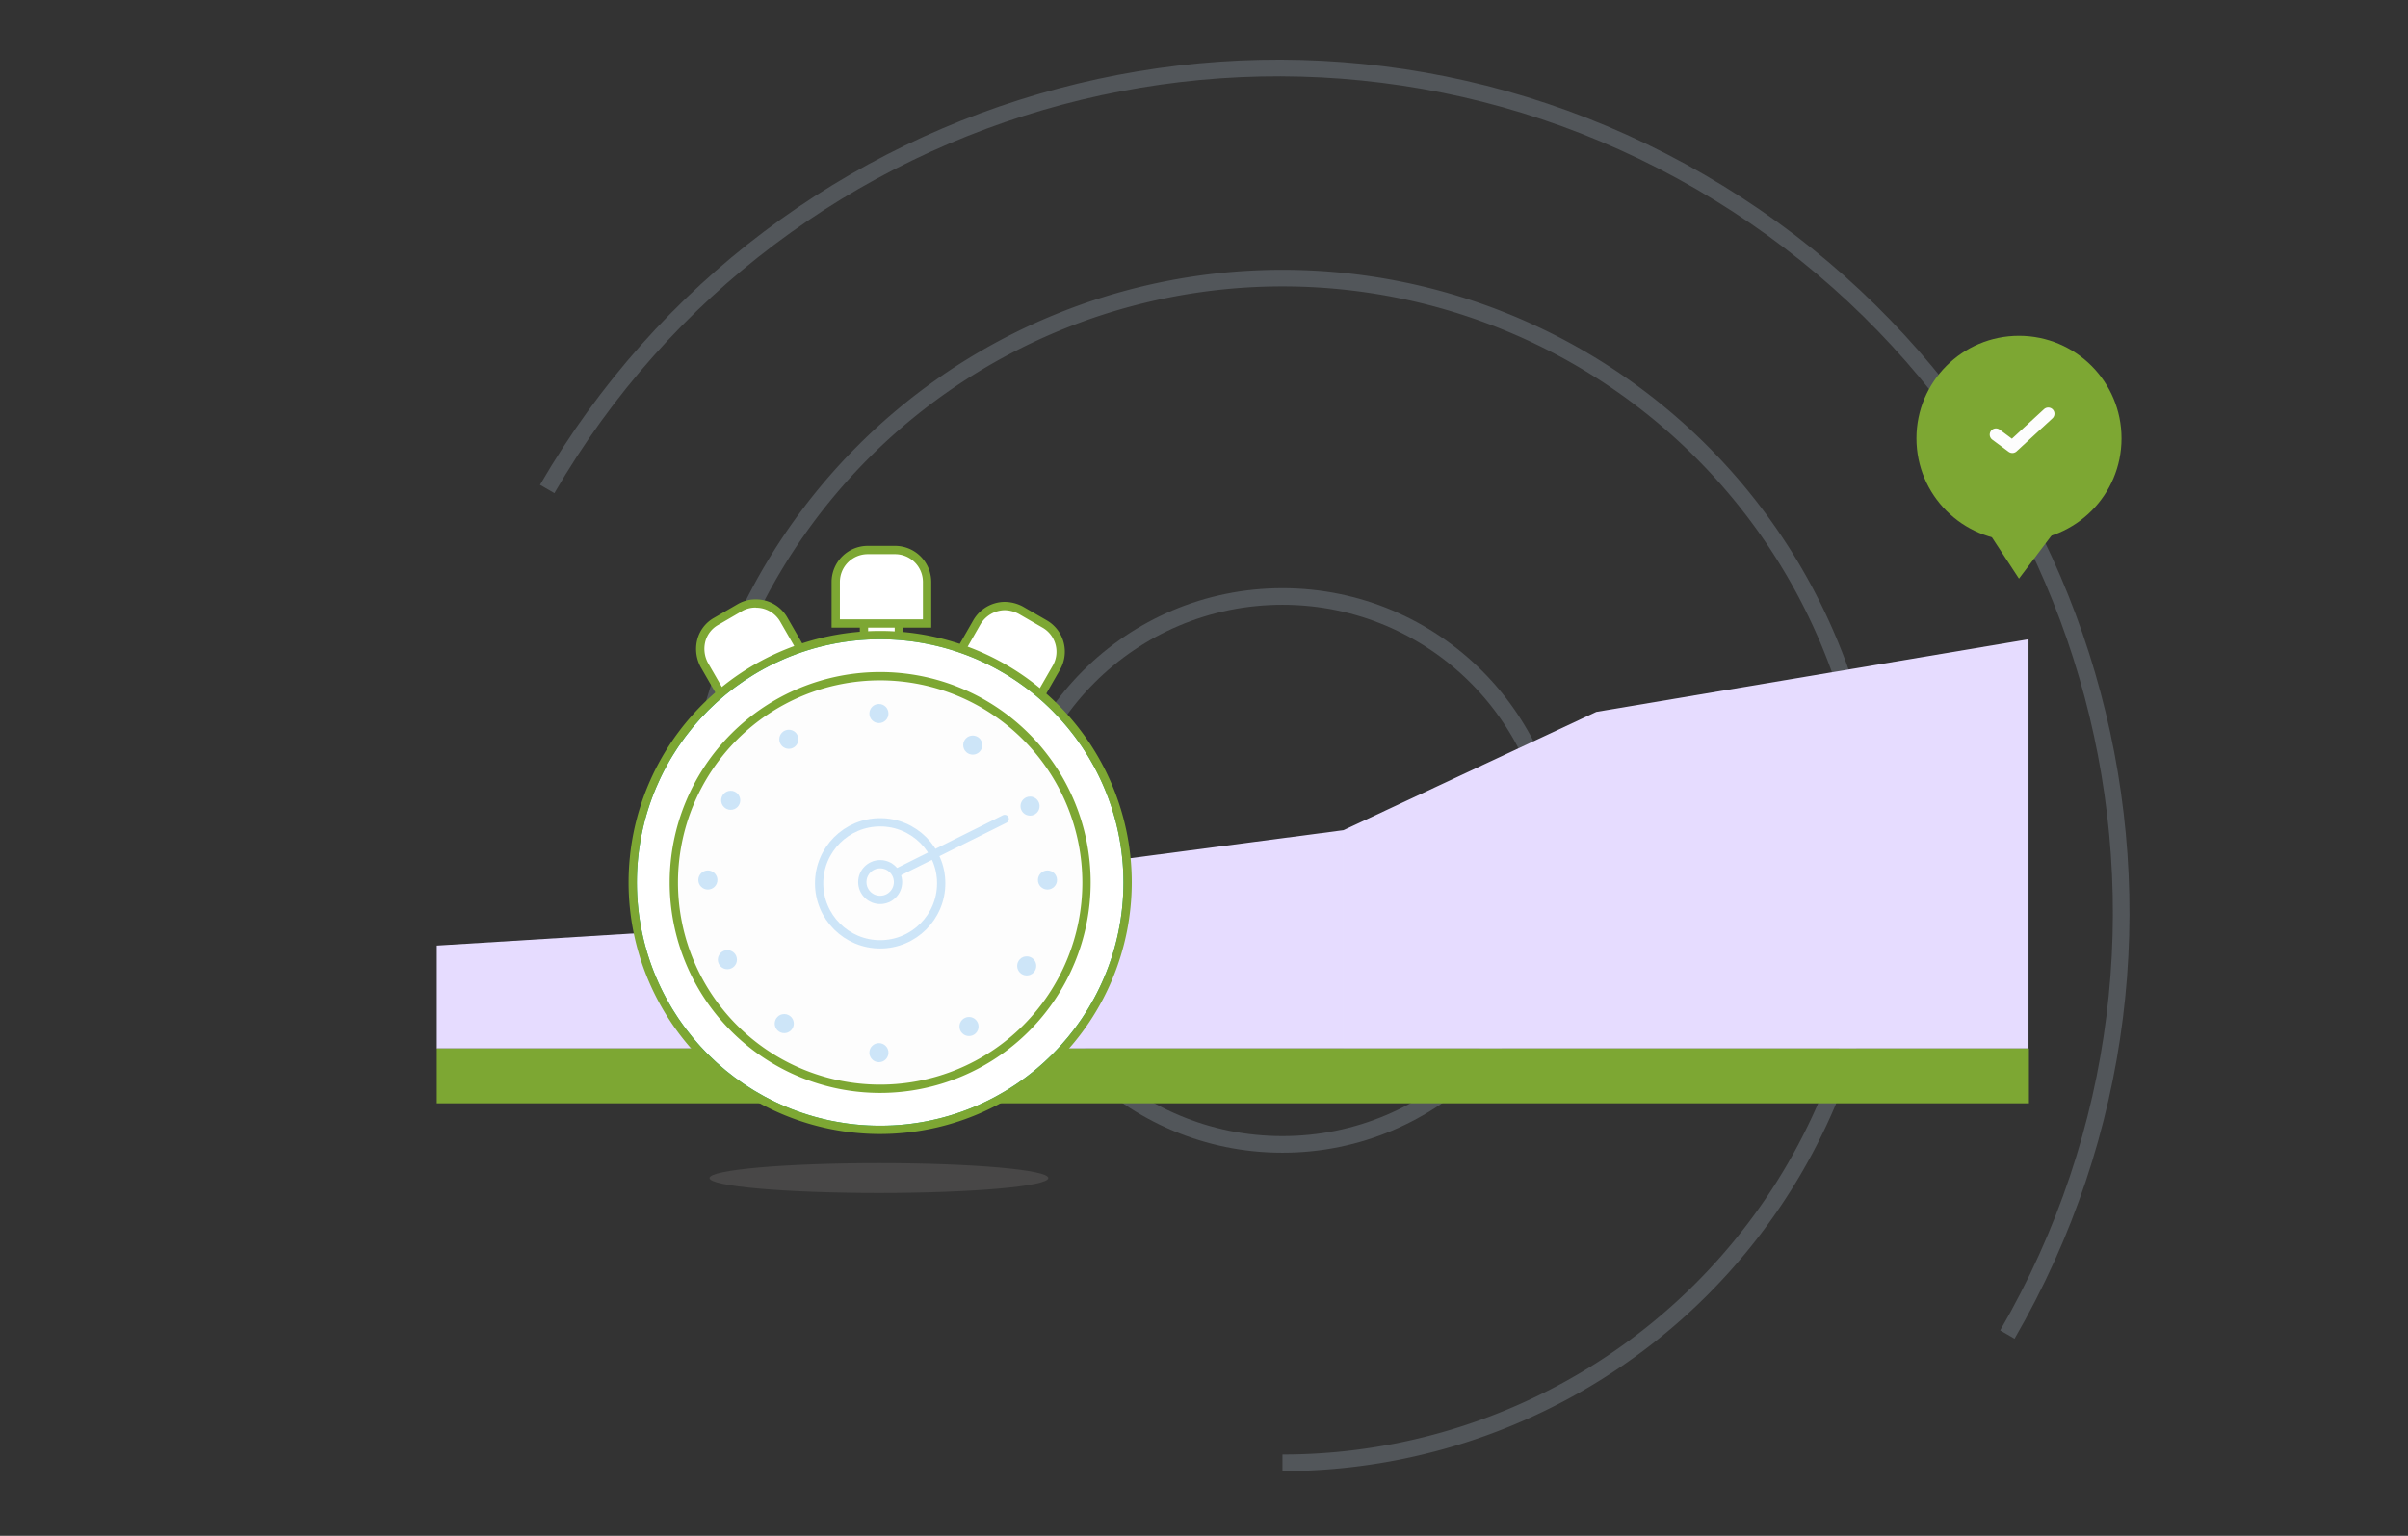 <svg id="Calque_1" data-name="Calque 1" xmlns="http://www.w3.org/2000/svg" viewBox="0 0 580 370"><rect x="0" y="0" width="580" height="370" fill="#333333" stroke="none"/><defs><style>.cls-1,.cls-11,.cls-12,.cls-13{fill:none;}.cls-1,.cls-11,.cls-12{stroke:#cde5f8;stroke-miterlimit:10;}.cls-1{stroke-width:4px;}.cls-1,.cls-4{opacity:0.2;}.cls-1,.cls-3{isolation:isolate;}.cls-2,.cls-3{fill:#e6dcff;}.cls-3{opacity:0.1;}.cls-5{fill:#9a9694;}.cls-6{fill:#cde5f8;}.cls-7{fill:#fff;}.cls-8{fill:#7da733;}.cls-9{fill:#1cae88;}.cls-10{fill:#fdfdfd;}.cls-11,.cls-12{stroke-width:2px;}.cls-12,.cls-13{stroke-linecap:round;}.cls-13{stroke:#fdfdfd;stroke-linejoin:round;stroke-width:3px;}</style></defs><title>kit2-2-night</title><circle class="cls-1" cx="308.9" cy="209.7" r="66"/><path class="cls-1" d="M166.2,209.7A142.7,142.7,0,1,1,308.9,352.4"/><path class="cls-1" d="M131.8,117.8c56.3-97.1,180.6-130.3,277.7-74s130.3,180.6,74,277.7"/><polygon class="cls-2" points="105.2 227.8 197.6 222.1 233 211.9 323.6 200 384.5 171.5 488.6 154 488.6 252.6 105.2 252.6 105.2 227.8"/><polygon class="cls-3" points="323.6 200 323.6 252.6 488.6 252.6 488.6 154 384.5 171.5 323.6 200"/><g class="cls-4"><ellipse class="cls-5" cx="211.7" cy="283.8" rx="40.8" ry="3.6"/></g><circle class="cls-6" cx="252.3" cy="212" r="2.3"/><path class="cls-7" d="M174.7,169l-5-8.7a8.09,8.09,0,0,1-.8-5.9,7.43,7.43,0,0,1,3.6-4.7l5.7-3.3a7.56,7.56,0,0,1,3.9-1,7.73,7.73,0,0,1,6.7,3.9l5,8.7Z"/><path class="cls-8" d="M174.33,170.37l-5.5-9.57a9.09,9.09,0,0,1-.9-6.64,8.42,8.42,0,0,1,4.08-5.33l5.69-3.3a8.53,8.53,0,0,1,4.4-1.13,8.68,8.68,0,0,1,7.56,4.4l5.5,9.57Zm7.77-24a6.59,6.59,0,0,0-3.4.86l-5.7,3.31a6.48,6.48,0,0,0-3.13,4.07,7.13,7.13,0,0,0,.7,5.17l4.5,7.82,17.37-10-4.51-7.83A6.7,6.7,0,0,0,182.1,146.4Z"/><path class="cls-7" d="M249.4,169.6l-19.1-11,5-8.7A7.85,7.85,0,0,1,242,146a8.68,8.68,0,0,1,3.9,1l5.7,3.3a7.7,7.7,0,0,1,2.8,10.6Z"/><path class="cls-8" d="M249.77,171l-20.83-12,5.49-9.57A8.82,8.82,0,0,1,242,145a9.52,9.52,0,0,1,4.35,1.11l5.75,3.32a8.71,8.71,0,0,1,3.16,12Zm-18.11-12.74,17.37,10,4.5-7.83a6.7,6.7,0,0,0-2.42-9.23l-5.71-3.3A7.5,7.5,0,0,0,242,147a6.92,6.92,0,0,0-5.84,3.4Z"/><path class="cls-7" d="M215.1,134.9h-5.6a5.8,5.8,0,0,0-5.8,5.8v7.1h17.2v-7.1A5.74,5.74,0,0,0,215.1,134.9Z"/><rect class="cls-7" x="208.1" y="147.8" width="8.4" height="6.2"/><path class="cls-8" d="M217.5,155H207.1v-8.2h10.4Zm-8.4-2h6.4v-4.2h-6.4Z"/><path class="cls-7" d="M250,152.2l-4.9-2.8a5.83,5.83,0,0,0-7.9,2.1l-3.6,6.2,14.9,8.6,3.6-6.2A5.83,5.83,0,0,0,250,152.2Z"/><path class="cls-7" d="M174.2,151.5l4.9-2.8a5.83,5.83,0,0,1,7.9,2.1l3.6,6.2-14.9,8.6-3.6-6.2A5.76,5.76,0,0,1,174.2,151.5Z"/><path class="cls-7" d="M223.4,150.2H201.3v-10a7.7,7.7,0,0,1,7.7-7.7h6.6a7.7,7.7,0,0,1,7.7,7.7v10Z"/><path class="cls-8" d="M215.6,131.5H209a8.71,8.71,0,0,0-8.7,8.7v11h24v-11A8.71,8.71,0,0,0,215.6,131.5Zm6.7,17.7h-20v-9a6.71,6.71,0,0,1,6.7-6.7h6.6a6.71,6.71,0,0,1,6.7,6.7Z"/><rect class="cls-8" x="105.2" y="252.6" width="383.5" height="13.2"/><circle class="cls-8" cx="486.3" cy="105.6" r="24.7"/><polygon class="cls-8" points="479.1 128.4 486.3 139.4 494.6 128.4 479.1 128.4"/><path class="cls-9" d="M212,153a59.6,59.6,0,1,1-59.6,59.6M212,155a57.6,57.6,0,1,0,57.6,57.6A57.67,57.67,0,0,0,212,155Zm0-2-59.6,59.6,0,0A59.67,59.67,0,0,1,212,153"/><circle class="cls-7" cx="212" cy="212.6" r="58.6"/><circle class="cls-10" cx="212" cy="212.6" r="49.7"/><circle class="cls-11" cx="212" cy="212.8" r="14.7"/><circle class="cls-6" cx="211.7" cy="171.9" r="2.3"/><circle class="cls-6" cx="170.5" cy="212" r="2.3"/><circle class="cls-6" cx="252.3" cy="212" r="2.3"/><circle class="cls-6" cx="211.7" cy="253.6" r="2.3"/><circle class="cls-6" cx="233.4" cy="247.3" r="2.3"/><circle class="cls-6" cx="190" cy="178.1" r="2.3"/><circle class="cls-6" cx="176" cy="192.8" r="2.3"/><circle class="cls-6" cx="247.3" cy="232.7" r="2.3"/><circle class="cls-6" cx="248.1" cy="194.2" r="2.3"/><circle class="cls-6" cx="175.2" cy="231.2" r="2.3"/><circle class="cls-6" cx="188.9" cy="246.6" r="2.3"/><circle class="cls-6" cx="234.3" cy="179.5" r="2.3"/><circle class="cls-11" cx="212" cy="212.5" r="4.3"/><line class="cls-12" x1="215.9" y1="210.3" x2="242" y2="197.3"/><path class="cls-8" d="M212,263.3a50.7,50.7,0,1,1,50.7-50.7A50.75,50.75,0,0,1,212,263.3Zm0-99.4a48.7,48.7,0,1,0,48.7,48.7A48.76,48.76,0,0,0,212,163.9Z"/><path class="cls-8" d="M212,273.2a60.6,60.6,0,1,1,60.6-60.6A60.67,60.67,0,0,1,212,273.2ZM212,154a58.6,58.6,0,1,0,58.6,58.6A58.67,58.67,0,0,0,212,154Z"/><polyline class="cls-13" points="480.75 104.7 484.7 107.63 493.35 99.67"/></svg>